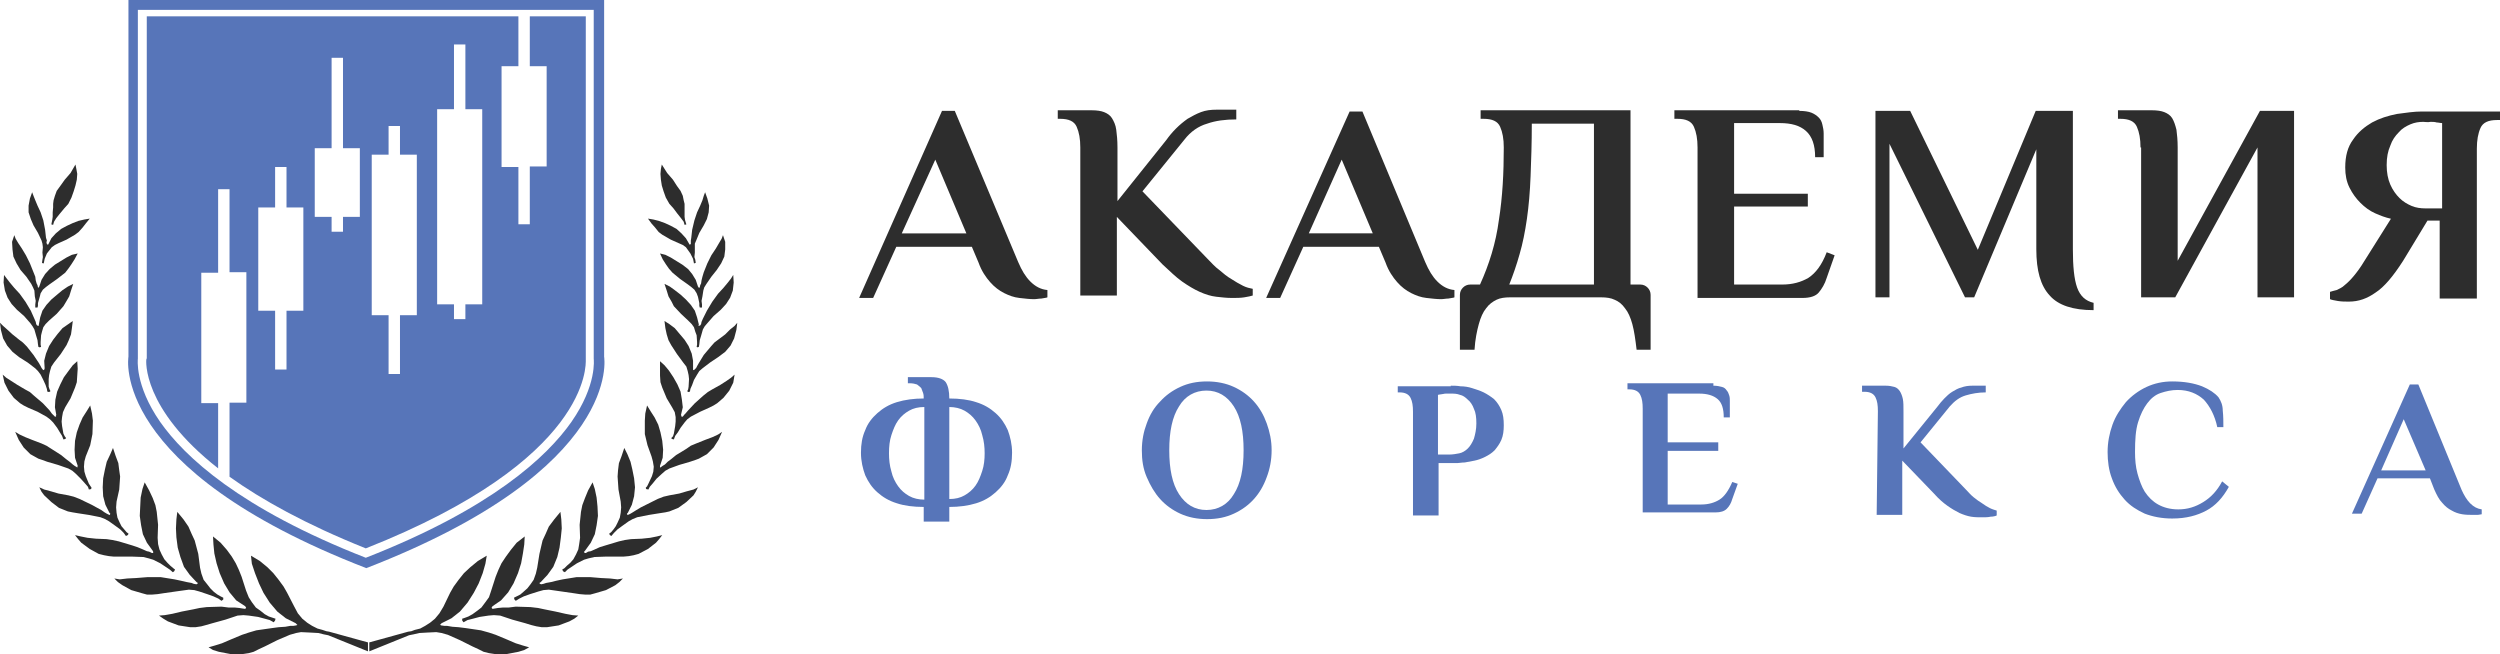 <svg width="2519" height="659" viewBox="0 0 2519 659" version="1.1" xmlns="http://www.w3.org/2000/svg" xmlns:xlink="http://www.w3.org/1999/xlink">
<title>Logo</title>
<desc>Created using Figma</desc>
<g id="Canvas" transform="translate(7727 -1476)">
<g id="Logo">
<g id="&#208;&#144;&#208;&#186;&#208;&#176;&#208;&#180;&#208;&#181;&#208;&#188;&#208;&#184;&#209;&#143;">
<g id="Vector">
<use xlink:href="#path0_fill" transform="translate(-6861.34 1587.74)" fill="#2D2D2D"/>
</g>
<g id="Vector">
<use xlink:href="#path1_fill" transform="translate(-6661.2 1586.51)" fill="#2D2D2D"/>
</g>
<g id="Vector">
<use xlink:href="#path2_fill" transform="translate(-6451.23 1588.35)" fill="#2D2D2D"/>
</g>
<g id="Vector">
<use xlink:href="#path3_fill" transform="translate(-6256 1587.12)" fill="#2D2D2D"/>
</g>
<g id="Vector">
<use xlink:href="#path4_fill" transform="translate(-6039.89 1587.12)" fill="#2D2D2D"/>
</g>
<g id="Vector">
<use xlink:href="#path5_fill" transform="translate(-5837.29 1587.74)" fill="#2D2D2D"/>
</g>
<g id="Vector">
<use xlink:href="#path6_fill" transform="translate(-5592.94 1587.12)" fill="#2D2D2D"/>
</g>
<g id="Vector">
<use xlink:href="#path7_fill" transform="translate(-5379.29 1588.35)" fill="#2D2D2D"/>
</g>
</g>
<g id="&#208;&#164;&#208;&#190;&#209;&#128;&#208;&#181;&#208;&#186;&#209;&#129;&#208;&#176;">
<g id="Vector">
<use xlink:href="#path8_fill" transform="translate(-6859.5 1856.03)" fill="#5775B9"/>
</g>
<g id="Vector">
<use xlink:href="#path9_fill" transform="translate(-6576.48 1860.33)" fill="#5775B9"/>
</g>
<g id="Vector">
<use xlink:href="#path10_fill" transform="translate(-6318.62 1864.62)" fill="#5775B9"/>
</g>
<g id="Vector">
<use xlink:href="#path11_fill" transform="translate(-6087.16 1862.17)" fill="#5775B9"/>
</g>
<g id="Vector">
<use xlink:href="#path12_fill" transform="translate(-5850.8 1864.62)" fill="#5775B9"/>
</g>
<g id="Vector">
<use xlink:href="#path13_fill" transform="translate(-5603.38 1860.33)" fill="#5775B9"/>
</g>
<g id="Vector">
<use xlink:href="#path14_fill" transform="translate(-5357.19 1863.4)" fill="#5775B9"/>
</g>
</g>
<g id="Vector">
<use xlink:href="#path15_fill" transform="translate(-7579.67 1492.43)" fill="#5775B9"/>
</g>
<g id="&#208;&#169;&#208;&#184;&#209;&#130;">
<g id="Vector">
<use xlink:href="#path16_fill" transform="translate(-7597.93 1476)" fill="#5775B9"/>
</g>
</g>
<g id="&#208;&#178;&#208;&#181;&#208;&#189;&#208;&#190;&#208;&#186;">
<g id="Vector">
<use xlink:href="#path17_fill" transform="translate(-7516.87 2035.9)" fill="#2D2D2D"/>
</g>
<g id="Vector">
<use xlink:href="#path18_fill" transform="translate(-7566.82 2016.53)" fill="#2D2D2D"/>
</g>
<g id="Vector">
<use xlink:href="#path19_fill" transform="translate(-7611.81 1991.76)" fill="#2D2D2D"/>
</g>
<g id="Vector">
<use xlink:href="#path20_fill" transform="translate(-7651.41 1962.03)" fill="#2D2D2D"/>
</g>
<g id="Vector">
<use xlink:href="#path21_fill" transform="translate(-7687.4 1927.35)" fill="#2D2D2D"/>
</g>
<g id="Vector">
<use xlink:href="#path22_fill" transform="translate(-7711.7 1884.55)" fill="#2D2D2D"/>
</g>
<g id="Vector">
<use xlink:href="#path23_fill" transform="translate(-7724.3 1839.96)" fill="#2D2D2D"/>
</g>
<g id="Vector">
<use xlink:href="#path24_fill" transform="translate(-7727 1799.42)" fill="#2D2D2D"/>
</g>
<g id="Vector">
<use xlink:href="#path25_fill" transform="translate(-7723.4 1753.02)" fill="#2D2D2D"/>
</g>
<g id="Vector">
<use xlink:href="#path26_fill" transform="translate(-7714.85 1712.93)" fill="#2D2D2D"/>
</g>
<g id="Vector">
<use xlink:href="#path27_fill" transform="translate(-7698.2 1669.69)" fill="#2D2D2D"/>
</g>
<g id="Vector">
<use xlink:href="#path28_fill" transform="translate(-7675.26 1641.76)" fill="#2D2D2D"/>
</g>
<g id="Vector">
<use xlink:href="#path29_fill" transform="translate(-7354.89 2035.9)" fill="#2D2D2D"/>
</g>
<g id="Vector">
<use xlink:href="#path30_fill" transform="translate(-7261.3 2016.53)" fill="#2D2D2D"/>
</g>
<g id="Vector">
<use xlink:href="#path31_fill" transform="translate(-7209.11 1991.76)" fill="#2D2D2D"/>
</g>
<g id="Vector">
<use xlink:href="#path32_fill" transform="translate(-7160.51 1962.03)" fill="#2D2D2D"/>
</g>
<g id="Vector">
<use xlink:href="#path33_fill" transform="translate(-7113.27 1927.35)" fill="#2D2D2D"/>
</g>
<g id="Vector">
<use xlink:href="#path34_fill" transform="translate(-7077.27 1884.55)" fill="#2D2D2D"/>
</g>
<g id="Vector">
<use xlink:href="#path35_fill" transform="translate(-7061.97 1839.96)" fill="#2D2D2D"/>
</g>
<g id="Vector">
<use xlink:href="#path36_fill" transform="translate(-7057.47 1799.42)" fill="#2D2D2D"/>
</g>
<g id="Vector">
<use xlink:href="#path37_fill" transform="translate(-7057.47 1753.02)" fill="#2D2D2D"/>
</g>
<g id="Vector">
<use xlink:href="#path38_fill" transform="translate(-7061.97 1712.93)" fill="#2D2D2D"/>
</g>
<g id="Vector">
<use xlink:href="#path39_fill" transform="translate(-7074.12 1669.69)" fill="#2D2D2D"/>
</g>
<g id="Vector">
<use xlink:href="#path40_fill" transform="translate(-7061.52 1641.76)" fill="#2D2D2D"/>
</g>
</g>
</g>
</g>
<defs>
<path id="path0_fill" d="M 160.239 152.257C 163.922 160.852 167.606 166.991 172.517 171.903C 177.429 176.814 182.954 179.884 189.708 180.498L 189.708 187.865C 188.48 188.479 186.024 188.479 183.568 189.093C 181.113 189.093 178.657 189.707 176.201 189.707C 171.904 189.707 166.992 189.093 161.466 188.479C 155.941 187.865 151.029 186.024 146.118 183.568C 141.206 181.112 136.295 177.428 131.997 172.517C 127.7 167.605 123.402 161.466 120.332 152.871L 113.579 136.908L 37.45 136.908L 14.121 188.479L -3.7472e-05 188.479L 83.496 0L 96.389 0L 160.239 152.257ZM 42.976 123.402L 108.054 123.402L 76.743 49.115L 42.976 123.402Z"/>
<path id="path1_fill" d="M 22.716 38.064C 22.716 29.469 21.488 22.716 19.032 17.19C 16.576 11.665 11.051 9.209 2.456 9.209L 0 9.209L 0 0.614L 34.381 0.614C 39.292 0.614 43.59 1.228 46.66 2.456C 49.729 3.684 52.799 5.525 54.641 8.595C 56.483 11.665 58.324 15.348 58.938 20.26C 59.552 25.172 60.166 30.697 60.166 38.064L 60.166 92.091L 109.282 30.697C 112.351 26.399 115.421 22.716 119.105 19.032C 122.788 15.348 126.472 12.279 130.769 9.209C 135.067 6.753 139.365 4.298 144.276 2.456C 149.188 0.614 154.099 -4.68398e-06 160.239 -4.68398e-06L 179.885 -4.68398e-06L 179.885 9.823C 168.834 9.823 159.011 11.051 150.416 14.121C 141.82 16.576 133.839 22.102 127.7 30.083L 85.338 82.268L 151.03 150.415C 154.713 154.099 158.397 158.396 162.694 161.466C 166.992 165.15 170.676 168.219 174.973 170.675C 178.657 173.131 182.954 175.587 186.638 177.428C 190.322 179.27 193.391 179.884 196.461 180.498L 196.461 187.251C 194.619 187.865 191.55 188.479 187.866 189.093C 184.182 189.707 179.885 189.707 175.587 189.707C 170.062 189.707 165.15 189.093 159.625 188.479C 154.099 187.865 148.574 186.024 143.048 183.568C 137.523 181.112 131.383 177.428 125.244 173.131C 119.105 168.833 112.965 162.694 105.598 155.941L 59.552 108.053L 59.552 187.251L 22.716 187.251L 22.716 38.064Z"/>
<path id="path2_fill" d="M 160.239 151.643C 163.922 160.238 167.606 166.377 172.517 171.289C 177.429 176.2 182.954 179.27 189.708 179.884L 189.708 187.251C 188.48 187.865 186.024 187.865 183.568 188.479C 181.113 188.479 178.657 189.093 176.201 189.093C 171.903 189.093 166.992 188.479 161.466 187.865C 155.941 187.251 151.029 185.41 146.118 182.954C 141.206 180.498 136.295 176.814 131.997 171.903C 127.7 166.991 123.402 160.852 120.332 152.257L 113.579 136.294L 37.45 136.294L 14.121 187.865L -1.8736e-05 187.865L 84.11 2.34199e-06L 97.003 2.34199e-06L 160.239 151.643ZM 42.976 122.788L 107.44 122.788L 76.129 48.501L 42.976 122.788Z"/>
<path id="path3_fill" d="M 20.26 175.587C 29.469 155.327 36.222 133.839 39.292 110.509C 42.976 87.179 44.204 63.236 44.204 37.45C 44.204 28.855 42.976 22.102 40.52 16.576C 38.064 11.051 32.539 8.595 23.944 8.595L 20.874 8.595L 20.874 -2.34199e-06L 171.903 -2.34199e-06L 171.903 175.587L 181.727 175.587C 184.796 175.587 187.252 176.814 189.094 178.656C 190.936 180.498 192.163 182.954 192.163 186.024L 192.163 241.278L 178.043 241.278C 176.815 230.841 175.587 222.246 173.745 215.493C 171.903 208.739 169.448 203.214 166.378 199.53C 163.308 195.233 160.239 192.777 155.941 190.935C 152.257 189.093 147.346 188.479 142.434 188.479L 50.343 188.479C 45.432 188.479 40.52 189.093 36.837 190.935C 33.153 192.777 29.469 195.233 26.399 199.53C 23.33 203.214 20.874 208.739 19.032 215.493C 17.19 222.246 15.348 230.841 14.735 241.278L 0 241.278L 0 186.024C 0 182.954 1.228 180.498 3.07 178.656C 4.912 176.814 7.367 175.587 10.437 175.587L 20.26 175.587ZM 135.067 175.587L 135.067 13.507L 72.445 13.507C 72.445 33.153 71.831 50.343 71.217 66.305C 70.603 82.268 69.375 96.388 67.534 109.281C 65.692 122.174 63.236 134.453 60.166 144.89C 57.096 155.94 53.413 166.377 49.729 175.587L 135.067 175.587Z"/>
<path id="path4_fill" d="M 125.858 0.614C 130.77 0.614 135.067 1.228 138.137 2.456C 141.207 3.684 143.662 5.525 145.504 7.367C 147.346 9.209 148.574 11.665 149.188 14.735C 149.802 17.19 150.416 20.26 150.416 23.33L 150.416 47.273L 141.82 47.273C 141.82 34.995 138.751 26.399 132.611 20.874C 126.472 15.348 117.877 12.893 106.212 12.893L 60.166 12.893L 60.166 84.11L 134.453 84.11L 134.453 97.002L 60.166 97.002L 60.166 175.587L 108.668 175.587C 119.105 175.587 127.7 173.131 135.067 168.833C 142.434 163.922 148.574 155.94 153.485 143.048L 161.466 146.117L 153.485 168.833C 151.644 174.973 148.574 179.884 145.504 183.568C 142.434 187.251 136.909 189.093 128.928 189.093L 23.33 189.093L 23.33 37.45C 23.33 28.855 22.102 22.102 19.646 16.576C 17.19 11.051 11.665 8.595 3.07 8.595L 7.4944e-05 8.595L 7.4944e-05 -2.34199e-06L 125.858 -2.34199e-06L 125.858 0.614Z"/>
<path id="path5_fill" d="M 198.917 139.364C 198.917 156.554 200.145 169.447 203.214 178.042C 206.284 186.637 211.81 191.549 219.791 193.391L 219.791 200.758C 198.917 200.758 184.182 195.847 175.587 186.023C 166.378 176.2 162.08 160.852 162.08 139.364L 162.08 38.678L 99.458 187.865L 90.249 187.865L 14.121 33.153L 14.121 187.865L 7.4944e-05 187.865L 7.4944e-05 2.18115e-14L 34.995 2.18115e-14L 103.142 139.978L 161.466 2.18115e-14L 198.917 2.18115e-14L 198.917 139.364Z"/>
<path id="path6_fill" d="M 22.716 37.45C 22.716 28.855 21.488 22.102 19.032 16.576C 16.576 11.051 11.051 8.595 2.456 8.595L 0 8.595L 0 -2.34199e-06L 34.381 -2.34199e-06C 39.292 -2.34199e-06 43.59 0.614 46.66 1.842C 49.729 3.07 52.799 4.912 54.641 7.981C 56.483 11.051 57.711 14.735 58.938 19.646C 59.552 24.558 60.166 30.083 60.166 37.45L 60.166 151.643L 143.048 0.614L 177.429 0.614L 177.429 188.479L 140.592 188.479L 140.592 37.45L 57.71 188.479L 23.33 188.479L 23.33 37.45L 22.716 37.45Z"/>
<path id="path7_fill" d="M 73.673 150.415C 63.85 165.764 54.641 176.814 46.045 182.34C 37.45 188.479 28.855 191.549 19.032 191.549C 15.348 191.549 11.665 191.549 7.981 190.935C 4.298 190.321 1.228 189.707 -7.4944e-05 189.093L -7.4944e-05 181.726C 1.842 181.112 4.298 180.498 6.753 179.884C 9.209 178.656 12.279 177.428 14.735 174.973C 17.804 172.517 20.874 169.447 23.944 165.764C 27.014 162.08 30.697 157.168 34.381 151.029L 61.394 108.053C 55.869 106.825 50.957 104.984 45.432 102.528C 39.906 100.072 34.995 96.388 30.697 92.091C 26.399 87.793 22.716 82.882 19.646 76.742C 16.576 70.603 15.348 63.85 15.348 56.482C 15.348 44.818 17.804 35.608 23.33 28.241C 28.241 20.874 34.995 15.348 42.362 11.051C 50.343 6.753 58.324 4.298 67.533 2.456C 76.743 1.228 84.724 2.34199e-06 92.705 2.34199e-06L 171.29 2.34199e-06L 171.29 8.595L 168.22 8.595C 159.625 8.595 154.099 11.051 151.643 16.576C 149.188 22.102 147.96 28.855 147.96 37.45L 147.96 188.479L 110.509 188.479L 110.509 109.895L 98.231 109.895L 73.673 150.415ZM 93.933 10.437C 89.635 10.437 85.338 11.051 81.04 12.893C 76.743 14.735 72.445 17.19 69.375 20.874C 65.692 24.558 62.622 28.855 60.78 34.381C 58.325 39.906 57.097 46.045 57.097 54.027C 57.097 61.394 58.325 68.147 60.78 73.673C 63.236 79.198 66.306 83.496 69.989 87.179C 73.673 90.863 77.971 93.319 82.268 95.16C 86.566 97.002 91.477 97.616 95.775 97.616L 112.965 97.616L 112.965 11.665C 111.123 11.665 109.281 11.051 107.44 11.051C 105.598 10.437 103.756 10.437 101.3 10.437C 98.231 11.051 95.775 10.437 93.933 10.437Z"/>
<path id="path8_fill" d="M 89.021 21.488C 99.458 21.488 108.668 22.716 116.035 25.172C 124.016 27.627 130.156 31.311 135.681 36.222C 141.206 41.134 144.89 46.659 147.96 53.413C 150.416 60.166 152.257 67.533 152.257 76.128C 152.257 84.724 151.03 92.091 147.96 98.844C 145.504 105.598 141.206 111.123 135.681 116.034C 130.156 120.946 124.016 124.63 116.035 127.085C 108.054 129.541 98.844 130.769 89.021 130.769L 89.021 145.504L 63.236 145.504L 63.236 130.769C 52.799 130.769 43.59 129.541 36.223 127.085C 28.241 124.63 22.102 120.946 16.576 116.034C 11.051 111.123 7.367 105.598 4.298 98.844C 1.842 92.091 -1.8736e-05 84.724 -1.8736e-05 76.128C -1.8736e-05 67.533 1.228 60.166 4.298 53.413C 6.753 46.659 11.051 41.134 16.576 36.222C 22.102 31.311 28.241 27.627 36.223 25.172C 44.204 22.716 53.413 21.488 63.236 21.488C 63.236 19.646 63.236 17.804 62.622 15.962C 62.008 14.121 61.394 12.893 60.78 11.051C 59.552 9.823 58.324 8.595 56.483 7.367C 54.641 6.753 52.185 6.139 49.115 6.139L 47.273 6.139L 47.273 -1.87359e-05L 71.217 -1.87359e-05C 77.971 -1.87359e-05 82.882 1.842 85.338 4.912C 87.794 8.595 89.021 14.121 89.021 21.488ZM 28.241 76.742C 28.241 82.882 28.855 89.021 30.697 95.16C 31.925 100.686 34.381 105.597 37.45 109.895C 40.52 114.193 44.204 117.262 48.501 119.718C 52.799 122.174 58.324 123.402 63.85 123.402L 63.85 30.083C 57.711 30.083 52.799 31.311 48.501 33.767C 44.204 36.222 40.52 39.292 37.45 43.59C 34.381 47.887 32.539 52.799 30.697 58.324C 28.855 63.85 28.241 69.989 28.241 76.742ZM 124.63 76.742C 124.63 70.603 124.016 64.464 122.174 58.324C 120.946 52.799 118.491 47.887 115.421 43.59C 112.351 39.292 108.668 36.222 104.37 33.767C 100.072 31.311 94.547 30.083 89.021 30.083L 89.021 122.788C 95.161 122.788 100.072 121.56 104.37 119.104C 108.668 116.648 112.351 113.579 115.421 109.281C 118.491 104.984 120.332 100.072 122.174 94.547C 124.016 89.021 124.63 82.882 124.63 76.742Z"/>
<path id="path9_fill" d="M 1.8736e-05 69.375C 1.8736e-05 59.552 1.842 50.343 4.912 42.362C 7.981 33.767 12.279 26.399 18.418 20.26C 23.944 14.121 30.697 9.209 38.678 5.525C 46.66 1.842 55.255 9.36796e-06 65.692 9.36796e-06C 75.515 9.36796e-06 84.724 1.842 92.705 5.525C 100.686 9.209 107.44 14.121 112.965 20.26C 118.491 26.399 122.788 33.767 125.858 42.362C 128.928 50.957 130.769 59.552 130.769 69.375C 130.769 79.198 128.928 88.407 125.858 96.388C 122.788 104.984 118.491 112.351 112.965 118.49C 107.44 124.63 100.686 129.541 92.705 133.225C 84.724 136.908 76.129 138.75 65.692 138.75C 55.869 138.75 46.66 136.908 38.678 133.225C 30.697 129.541 23.944 124.63 18.418 118.49C 12.893 112.351 8.595 104.984 4.912 96.388C 1.228 87.793 1.8736e-05 79.198 1.8736e-05 69.375ZM 102.528 69.375C 102.528 50.343 99.458 35.608 92.705 25.172C 85.952 14.735 76.743 9.209 65.078 9.209C 53.413 9.209 43.59 14.735 37.45 25.172C 30.697 35.608 27.627 50.343 27.627 69.375C 27.627 88.407 30.697 103.142 37.45 113.579C 44.204 124.016 53.413 129.541 65.078 129.541C 76.743 129.541 86.566 124.016 92.705 113.579C 99.458 103.142 102.528 88.407 102.528 69.375Z"/>
<path id="path10_fill" d="M 53.413 -9.36796e-06C 56.483 -9.36796e-06 59.552 -1.87542e-05 63.236 0.614C 66.92 0.614 71.217 1.228 74.901 2.456C 78.585 3.684 82.882 4.911 86.566 6.753C 90.249 8.595 93.933 11.051 97.003 13.507C 100.072 16.576 102.528 20.26 104.37 24.558C 106.212 28.855 106.826 33.767 106.826 39.906C 106.826 45.431 106.212 50.343 104.37 54.641C 102.528 58.938 100.072 62.008 97.617 65.078C 94.547 68.147 91.477 69.989 87.794 71.831C 84.11 73.673 80.426 74.901 77.356 75.514C 73.673 76.128 70.603 76.742 67.534 77.356C 64.464 77.356 62.008 77.97 60.166 77.97L 41.134 77.97L 41.134 130.769L 15.348 130.769L 15.348 26.399C 15.348 20.26 14.735 15.962 12.893 12.279C 11.051 8.595 7.367 6.753 1.842 6.753L 1.8736e-05 6.753L 1.8736e-05 0.614L 53.413 0.614L 53.413 -9.36796e-06ZM 53.413 7.981C 51.571 7.981 50.343 7.981 48.501 7.981C 46.66 7.981 45.432 8.595 44.204 8.595C 42.976 8.595 41.134 9.209 40.52 9.209L 40.52 69.375L 52.185 69.375C 55.255 69.375 58.938 68.761 62.008 68.147C 65.078 67.533 68.147 65.692 70.603 63.236C 73.059 60.78 74.901 57.71 76.743 53.413C 77.971 49.115 79.198 44.204 79.198 38.064C 79.198 31.925 78.585 27.013 76.743 23.33C 75.515 19.646 73.059 15.962 70.603 14.121C 68.147 11.665 65.692 9.823 62.622 9.209C 59.552 7.981 56.483 7.981 53.413 7.981Z"/>
<path id="path11_fill" d="M 86.566 2.456C 90.249 2.456 92.705 3.07 95.161 3.684C 97.617 4.298 98.844 5.525 100.072 7.367C 101.3 8.595 101.914 10.437 102.528 12.279C 103.142 14.121 103.142 15.962 103.142 17.804L 103.142 34.381L 97.003 34.381C 97.003 25.785 95.161 19.646 90.863 15.962C 86.566 12.279 80.426 10.437 72.445 10.437L 40.52 10.437L 40.52 59.552L 91.477 59.552L 91.477 68.147L 40.52 68.147L 40.52 122.174L 74.287 122.174C 81.654 122.174 87.794 120.332 92.705 117.262C 97.617 114.193 101.914 108.053 105.598 99.458L 111.123 101.3L 105.598 116.648C 104.37 120.946 102.528 124.016 100.072 126.471C 97.617 128.927 93.933 130.155 88.407 130.155L 15.348 130.155L 15.348 25.785C 15.348 19.646 14.735 15.348 12.893 11.665C 11.051 7.981 7.367 6.139 1.842 6.139L 0 6.139L 0 -1.87359e-05L 86.566 -1.87359e-05L 86.566 2.456Z"/>
<path id="path12_fill" d="M 15.963 25.785C 15.963 19.646 15.349 15.348 13.507 11.665C 11.665 7.981 7.981 6.139 2.456 6.139L 0 6.139L 0 -9.36796e-06L 23.944 -9.36796e-06C 27.627 -9.36796e-06 30.083 0.614 32.539 1.228C 34.995 1.842 36.837 3.684 38.064 5.525C 39.292 7.367 40.52 10.437 41.134 13.507C 41.748 16.576 41.748 20.874 41.748 25.785L 41.748 63.236L 76.129 20.874C 77.971 18.418 80.426 15.348 82.882 12.893C 85.338 10.437 87.793 7.981 90.863 6.139C 93.933 4.298 97.003 2.456 100.072 1.842C 103.142 0.614 106.826 -9.36796e-06 111.123 -9.36796e-06L 124.63 -9.36796e-06L 124.63 6.753C 117.263 6.753 110.509 7.981 104.37 9.823C 98.231 11.665 93.319 15.348 88.407 20.874L 58.938 57.096L 104.37 104.37C 106.826 106.825 109.281 109.895 112.351 112.351C 115.421 114.807 117.877 116.648 120.946 118.49C 123.402 120.332 126.472 122.174 128.928 123.402C 131.383 124.63 133.839 125.244 135.681 125.857L 135.681 130.769C 134.453 131.383 131.997 131.997 129.542 131.997C 127.086 132.611 124.016 132.611 120.946 132.611C 117.263 132.611 113.579 132.611 109.895 131.997C 106.212 131.383 102.528 130.155 98.231 128.313C 94.547 126.471 90.249 124.016 85.952 120.946C 81.654 117.876 77.356 114.193 72.445 108.667L 40.52 75.514L 40.52 130.155L 14.735 130.155L 15.963 25.785Z"/>
<path id="path13_fill" d="M 110.509 46.045C 108.054 34.381 103.142 25.172 97.003 18.418C 90.249 12.279 81.654 8.595 70.603 8.595C 64.464 8.595 58.938 9.823 53.413 11.665C 47.887 13.507 43.59 17.19 39.906 22.102C 36.222 27.013 33.153 33.153 30.697 41.134C 28.241 49.115 27.627 58.938 27.627 71.217C 27.627 78.584 28.241 85.951 30.083 92.705C 31.925 99.458 34.381 106.211 37.45 111.123C 41.134 116.648 45.432 120.946 50.957 124.016C 56.483 127.085 63.236 128.927 71.217 128.927C 80.426 128.927 88.407 126.471 96.389 121.56C 104.37 116.648 110.509 109.895 115.421 100.686L 122.174 106.211C 116.035 117.262 108.668 125.244 99.459 130.155C 90.249 135.067 79.198 138.136 65.078 138.136C 54.641 138.136 45.432 136.294 37.45 133.225C 29.469 129.541 22.716 125.244 17.19 119.104C 11.665 112.965 7.367 106.211 4.298 97.616C 1.228 89.635 -7.4944e-05 80.426 -7.4944e-05 71.217C -7.4944e-05 61.394 1.842 52.185 4.912 43.59C 7.981 34.995 12.893 27.627 18.418 20.874C 23.944 14.735 31.311 9.209 39.292 5.525C 47.273 1.842 55.869 9.36796e-06 65.078 9.36796e-06C 77.356 9.36796e-06 87.18 1.842 95.161 4.911C 102.528 7.981 108.054 11.665 111.737 15.962C 114.193 19.646 116.035 23.944 116.035 29.469C 116.649 34.995 116.649 40.52 116.649 46.045L 110.509 46.045Z"/>
<path id="path14_fill" d="M 110.509 106.211C 112.965 111.737 116.035 116.648 119.104 119.718C 122.788 123.402 126.472 125.244 130.77 125.857L 130.77 130.769C 129.542 130.769 128.314 131.383 126.472 131.383C 124.63 131.383 122.788 131.383 121.56 131.383C 118.491 131.383 114.807 131.383 111.123 130.769C 107.44 130.155 103.756 128.927 100.686 127.085C 97.003 125.244 93.933 122.788 90.863 119.104C 87.794 116.034 85.338 111.123 82.882 105.597L 78.585 94.547L 25.786 94.547L 9.823 130.155L -3.7472e-05 130.155L 58.324 9.36796e-06L 66.919 9.36796e-06L 110.509 106.211ZM 29.469 86.565L 74.287 86.565L 52.185 34.995L 29.469 86.565Z"/>
<path id="path15_fill" d="M 442.914 345.963L 442.914 344.967L 442.914 343.474L 442.914 193.64L 442.914 114.491L 442.914 -2.37364e-07L 386.497 -2.37364e-07L 386.497 50.277L 403.472 50.277L 403.472 151.328L 386.497 151.328L 386.497 209.569L 375.014 209.569L 375.014 151.825L 358.039 151.825L 358.039 50.277L 375.014 50.277L 375.014 -2.37364e-07L 0.564 -2.37364e-07L 0.564 343.474L 0.564 344.47L 0.065 345.963C 0.065 346.461 -4.927 394.746 72.459 455.476L 72.459 389.768L 55.484 389.768L 55.484 258.352L 72.459 258.352L 72.459 174.226L 83.942 174.226L 83.942 257.854L 100.917 257.854L 100.917 389.27L 83.942 389.27L 83.942 463.939C 115.895 486.837 160.33 511.726 221.24 536.118C 447.907 446.516 442.914 350.941 442.914 345.963ZM 158.332 296.682L 141.357 296.682L 141.357 355.919L 129.874 355.919L 129.874 296.682L 112.899 296.682L 112.899 192.644L 129.874 192.644L 129.874 151.825L 141.357 151.825L 141.357 192.644L 158.332 192.644L 158.332 296.682ZM 215.249 202.102L 198.274 202.102L 198.274 217.036L 186.791 217.036L 186.791 202.102L 169.816 202.102L 169.816 132.91L 186.791 132.91L 186.791 41.814L 198.274 41.814L 198.274 132.91L 215.249 132.91L 215.249 202.102ZM 272.664 301.162L 255.689 301.162L 255.689 360.399L 244.206 360.399L 244.206 301.162L 227.231 301.162L 227.231 139.381L 244.206 139.381L 244.206 110.509L 255.689 110.509L 255.689 139.381L 272.664 139.381L 272.664 301.162ZM 338.567 290.211L 321.592 290.211L 321.592 305.144L 310.109 305.144L 310.109 290.211L 293.134 290.211L 293.134 93.584L 310.109 93.584L 310.109 28.374L 321.592 28.374L 321.592 93.584L 338.567 93.584L 338.567 290.211Z"/>
<path id="path16_fill" d="M 469.166 9.956L 469.166 359.403L 469.166 360.399L 469.166 361.394C 469.166 361.892 472.661 387.777 446.699 425.111C 422.235 459.956 366.816 512.224 239.503 562.003C 112.191 512.224 56.772 459.956 32.308 425.111C 6.346 387.777 9.841 361.394 9.841 361.394L 9.841 360.399L 9.841 359.403L 9.841 9.956L 469.166 9.956ZM 479.151 0L 0.355 0L 0.355 359.403C 0.355 359.403 -19.616 471.903 240.003 572.457C 499.621 471.903 479.65 359.403 479.65 359.403L 479.65 0L 479.151 0Z"/>
<path id="path17_fill" fill-rule="evenodd" d="M 121.487 76.576L 118.787 76.125L 114.737 74.774L 109.788 73.422L 104.389 70.72L 99.439 67.567L 94.49 63.513L 89.99 58.107L 86.391 51.351L 79.191 37.387L 75.592 31.081L 70.642 24.324L 65.243 17.567L 59.394 11.712L 51.744 5.405L 42.745 -1.37465e-05L 43.645 8.108L 46.795 17.567L 50.844 27.927L 55.344 37.387L 61.643 47.297L 69.292 56.306L 77.841 63.062L 87.74 68.017L 89.09 69.368L 89.54 69.819L 88.19 70.269L 85.491 70.72L 82.341 70.72L 77.391 71.621L 70.642 72.071L 63.893 72.972L 48.145 75.224L 40.496 77.476L 33.746 79.729L 22.948 84.233L 13.498 88.287L 6.299 90.539L 3.43285e-06 92.341L 4.5 95.044L 10.349 96.846L 22.048 99.098L 28.797 99.098L 34.646 99.098L 40.496 98.197L 45.445 96.846L 50.844 94.143L 56.694 91.44L 69.292 85.134L 81.891 79.729L 88.19 77.927L 93.14 77.026L 102.589 77.476L 110.688 77.927L 116.087 79.278L 120.587 80.179L 160.632 96.395L 160.632 87.386L 121.487 76.576Z"/>
<path id="path18_fill" fill-rule="evenodd" d="M 67.043 83.783L 79.191 79.729L 85.041 79.278L 90.44 79.729L 99.889 81.08L 106.638 82.882L 111.588 84.233L 115.637 86.485L 116.987 84.683L 117.437 82.882L 114.737 81.981L 110.688 80.629L 106.638 78.377L 102.139 74.774L 97.639 71.621L 93.59 66.215L 90.44 61.26L 87.74 54.504L 83.241 40.54L 80.541 33.783L 77.391 27.027L 73.342 20.27L 68.392 13.513L 62.093 6.306L 54.444 6.87323e-06L 54.894 8.108L 55.794 17.117L 58.044 27.027L 61.193 36.937L 65.693 47.297L 71.092 56.306L 77.841 64.413L 86.841 70.269L 87.74 71.621L 87.74 72.071L 86.841 72.972L 83.691 72.522L 80.991 72.071L 76.492 71.621L 70.192 71.621L 62.993 70.72L 48.145 71.17L 40.946 72.071L 34.646 73.422L 22.948 75.675L 13.498 77.927L 5.849 79.278L -6.8657e-06 79.729L 4.5 82.882L 8.999 85.584L 19.798 89.638L 31.497 91.44L 36.896 91.44L 42.745 90.539L 47.695 89.188L 53.994 87.386L 67.043 83.783Z"/>
<path id="path19_fill" fill-rule="evenodd" d="M 62.093 80.179L 75.142 78.377L 80.541 78.828L 85.491 80.179L 93.59 82.882L 99.889 85.134L 104.839 87.386L 107.988 89.638L 109.788 88.287L 109.788 86.485L 107.088 85.134L 103.939 83.332L 100.339 80.629L 96.739 77.026L 93.59 72.972L 89.99 68.468L 87.74 62.161L 86.391 56.306L 84.591 42.342L 80.991 28.828L 77.841 22.072L 74.692 14.865L 69.742 7.658L 63.443 6.87323e-06L 62.543 7.658L 62.093 16.666L 62.543 25.675L 63.893 36.035L 66.593 45.495L 70.192 55.405L 76.042 63.513L 82.791 70.72L 84.141 71.621L 83.691 72.522L 82.791 72.972L 80.091 72.522L 77.841 71.621L 72.892 70.72L 67.043 69.368L 60.743 68.017L 46.795 65.765L 39.596 65.765L 33.296 65.765L 22.048 66.666L 13.049 67.116L 5.399 68.017L 1.71643e-06 67.116L 3.6 70.72L 8.099 73.873L 17.098 78.828L 27.897 81.981L 32.846 83.332L 38.246 83.332L 43.645 82.882L 49.495 81.981L 62.093 80.179Z"/>
<path id="path20_fill" fill-rule="evenodd" d="M 56.694 74.774L 68.842 75.224L 74.242 76.576L 78.741 77.927L 85.941 81.53L 91.34 85.134L 95.389 87.837L 98.539 90.539L 99.889 89.638L 100.789 87.837L 98.989 86.485L 95.84 83.783L 93.14 81.08L 89.99 77.476L 87.29 72.522L 85.041 67.567L 83.691 62.161L 83.241 55.855L 83.691 42.792L 82.341 29.729L 80.991 22.973L 78.291 15.766L 74.692 8.108L 70.192 1.37465e-05L 67.943 6.757L 66.143 15.315L 65.693 24.324L 65.243 33.783L 66.593 43.243L 68.392 52.252L 72.442 60.81L 78.291 68.918L 78.741 69.819L 78.741 71.17L 77.391 71.17L 74.692 69.819L 72.442 69.368L 68.392 67.567L 62.993 65.314L 57.594 63.513L 44.095 59.459L 37.796 58.107L 31.947 57.206L 21.148 56.756L 12.599 55.855L 5.849 54.504L -3.43285e-06 53.152L 3.15 57.206L 6.299 60.81L 14.848 67.116L 23.847 72.071L 29.247 73.422L 34.196 74.323L 38.696 74.774L 44.995 74.774L 56.694 74.774Z"/>
<path id="path21_fill" fill-rule="evenodd" d="M 50.395 67.567L 61.643 69.819L 66.143 71.621L 70.192 73.873L 76.492 78.377L 81.441 81.981L 85.041 85.584L 87.29 88.737L 89.09 87.837L 89.99 86.485L 87.74 84.683L 85.491 81.981L 82.791 78.828L 80.991 75.224L 78.741 70.269L 77.841 65.314L 77.391 59.909L 77.841 54.053L 80.541 41.891L 81.441 28.828L 80.541 22.522L 79.641 15.315L 76.942 8.108L 74.242 -6.87323e-06L 71.542 6.306L 67.943 13.964L 66.143 21.621L 64.343 30.63L 63.893 39.639L 64.343 48.648L 66.593 57.206L 70.642 65.314L 71.542 66.215L 71.092 67.567L 69.742 67.116L 67.943 66.215L 65.693 64.864L 62.543 62.612L 57.594 59.909L 52.644 57.206L 40.496 51.351L 34.646 49.098L 29.247 47.747L 19.348 45.945L 11.699 43.693L 4.949 41.891L 8.58213e-07 39.639L 2.25 44.144L 4.949 47.747L 12.149 54.504L 19.798 60.359L 28.797 63.963L 33.296 64.864L 38.696 65.765L 50.395 67.567Z"/>
<path id="path22_fill" fill-rule="evenodd" d="M 32.397 56.756L 43.195 59.909L 53.544 63.513L 57.594 65.765L 61.193 68.918L 66.143 73.873L 70.192 78.377L 73.342 81.981L 74.242 84.683L 76.492 84.233L 76.942 82.882L 76.042 81.53L 74.242 78.828L 71.092 71.17L 69.742 66.666L 69.292 61.711L 69.742 56.306L 71.092 51.351L 75.592 40.09L 77.841 28.828L 78.291 15.315L 77.391 8.108L 75.592 -6.87323e-06L 71.992 5.856L 67.943 12.162L 64.793 19.369L 62.093 27.027L 60.293 35.585L 59.843 44.594L 60.293 52.702L 62.993 60.81L 62.543 62.612L 62.093 62.161L 59.843 60.81L 58.044 59.459L 54.894 56.756L 51.294 54.053L 46.345 49.999L 36.446 43.693L 31.497 40.54L 26.547 38.288L 17.098 34.684L 10.349 31.982L 4.5 29.279L 4.29106e-07 26.576L 3.6 34.684L 8.549 42.342L 15.298 49.098L 23.397 53.603L 27.447 54.954L 32.397 56.756Z"/>
<path id="path23_fill" fill-rule="evenodd" d="M 21.148 44.594L 25.647 46.846L 35.096 50.9L 44.095 55.855L 47.695 58.558L 50.844 61.711L 54.894 67.116L 57.594 71.621L 59.843 75.224L 61.193 78.828L 62.993 78.377L 63.893 77.476L 62.543 75.675L 61.193 72.972L 59.843 65.314L 59.394 60.81L 59.843 56.306L 60.743 51.351L 62.993 46.396L 68.392 37.387L 72.892 26.576L 74.692 21.171L 75.142 14.414L 75.592 7.658L 75.142 -1.37465e-05L 70.642 4.054L 66.593 9.459L 61.643 16.216L 58.044 23.423L 54.894 30.63L 53.094 38.738L 52.644 46.396L 53.994 54.053L 53.544 55.405L 53.994 55.855L 52.644 55.855L 50.844 54.053L 49.495 52.702L 47.245 49.549L 40.496 42.342L 31.497 34.684L 27.447 31.081L 22.497 28.378L 14.848 23.873L 8.549 19.82L 3.6 16.666L 1.07277e-07 13.513L 1.8 21.621L 5.849 29.729L 11.249 36.936L 17.548 42.342L 21.148 44.594Z"/>
<path id="path24_fill" fill-rule="evenodd" d="M 7.199 24.774L 12.599 31.081L 19.348 36.486L 27.897 41.891L 35.546 47.747L 38.246 50.45L 40.946 54.053L 43.645 59.459L 45.895 64.413L 47.245 68.468L 47.695 71.17L 49.495 71.621L 50.844 70.72L 49.944 68.918L 49.045 66.215L 49.045 58.558L 49.495 54.504L 50.395 50.45L 51.744 45.945L 54.444 41.891L 61.193 33.333L 67.043 24.324L 69.292 19.369L 71.542 13.513L 72.442 7.207L 73.342 -1.37465e-05L 68.843 3.153L 62.993 7.207L 58.044 13.063L 53.544 18.919L 49.495 25.225L 46.345 32.882L 44.545 40.09L 44.995 47.747L 44.545 49.098L 44.095 49.549L 43.195 49.098L 41.845 47.297L 40.946 45.495L 39.146 42.342L 33.746 34.234L 26.997 25.675L 22.948 21.621L 19.348 18.919L 12.599 13.513L 7.199 8.558L 3.15 4.955L 0 1.802L 0.9 9.009L 3.15 17.567L 7.199 24.774Z"/>
<path id="path25_fill" fill-rule="evenodd" d="M 4.05 22.973L 8.099 29.279L 13.498 35.135L 20.698 41.441L 26.997 48.648L 29.247 51.801L 31.047 54.954L 32.846 61.26L 34.196 65.765L 34.646 69.819L 35.096 72.522L 36.446 72.972L 37.796 72.522L 37.346 70.269L 37.346 67.567L 37.796 60.81L 38.696 57.206L 40.046 52.702L 42.295 49.549L 45.895 45.945L 53.544 39.189L 60.293 31.531L 62.993 27.027L 66.143 21.621L 67.943 15.766L 70.192 9.009L 64.793 11.711L 59.394 15.315L 53.994 19.82L 48.145 24.774L 43.195 30.18L 39.146 36.035L 36.896 42.792L 35.546 49.999L 35.546 50.9L 35.096 51.351L 33.746 50.9L 32.846 49.549L 32.397 47.297L 31.047 44.144L 27.447 36.035L 22.048 27.027L 16.198 18.919L 10.799 13.063L 6.299 7.658L 3.15 3.604L 0.45 6.87323e-06L 5.36383e-08 7.658L 1.35 15.766L 4.05 22.973Z"/>
<path id="path26_fill" fill-rule="evenodd" d="M 1.35 21.621L 4.5 28.378L 8.549 35.135L 14.398 41.891L 19.348 49.098L 21.148 52.702L 22.497 55.855L 22.948 61.711L 23.847 66.215L 23.397 69.819L 23.397 72.972L 24.747 72.972L 25.647 72.972L 26.097 71.17L 26.097 68.468L 27.897 62.161L 28.797 58.558L 31.047 54.954L 34.196 52.252L 37.796 49.549L 45.445 44.144L 53.544 37.837L 56.694 33.783L 59.843 29.279L 62.993 24.324L 66.143 18.468L 60.293 19.82L 54.894 22.522L 49.045 26.126L 43.195 29.729L 37.796 34.234L 33.296 39.189L 29.697 45.044L 27.447 51.801L 26.997 52.252L 26.547 53.152L 26.097 52.702L 25.647 50.45L 24.747 48.648L 23.847 45.495L 23.397 41.891L 21.598 37.387L 17.998 28.378L 13.948 20.27L 9.899 13.513L 6.299 8.108L 3.6 3.604L 2.25 0L 2.14553e-07 6.757L 0.45 14.414L 1.35 21.621Z"/>
<path id="path27_fill" fill-rule="evenodd" d="M 2.25 27.027L 4.949 33.333L 9.449 40.99L 13.049 48.648L 13.948 51.801L 14.398 55.405L 13.948 60.81L 14.398 65.314L 13.948 68.017L 13.498 71.17L 14.398 71.621L 15.298 71.621L 16.198 67.116L 18.448 61.711L 23.397 55.405L 26.547 53.152L 30.147 51.351L 38.246 47.747L 46.795 42.792L 50.395 40.09L 54.444 35.585L 57.594 31.531L 61.643 26.576L 56.244 27.477L 50.395 28.828L 44.545 31.081L 38.696 33.783L 32.846 36.936L 27.447 41.441L 22.948 46.396L 20.248 51.801L 19.798 52.702L 18.898 52.702L 18.448 52.252L 17.998 50.45L 18.448 48.648L 17.548 45.945L 16.648 37.837L 14.848 28.378L 12.149 20.27L 8.999 13.513L 6.749 8.108L 4.949 3.604L 3.6 6.87323e-06L 1.35 6.306L 4.29106e-07 13.513L 4.29106e-07 20.27L 2.25 27.027Z"/>
<path id="path28_fill" fill-rule="evenodd" d="M 2.7 57.657L 4.949 54.053L 8.549 49.549L 13.049 44.144L 17.098 39.639L 20.248 33.333L 22.497 27.027L 24.297 21.171L 25.647 15.315L 26.097 9.459L 25.197 4.504L 24.297 3.43662e-06L 19.348 8.558L 13.498 15.315L 8.999 21.621L 5.399 26.576L 3.6 31.531L 2.25 36.035L 1.8 39.639L 1.8 43.243L 1.35 48.197L 1.35 52.702L 0.9 55.855L 0 60.359L 1.8 60.81L 2.7 57.657Z"/>
<path id="path29_fill" fill-rule="evenodd" d="M 147.584 88.287L 138.135 84.233L 127.336 79.729L 120.587 77.476L 112.488 75.224L 97.189 72.972L 89.99 72.071L 83.691 71.621L 78.291 70.72L 75.592 70.72L 72.442 70.269L 71.542 69.819L 71.542 69.368L 72.892 68.017L 82.791 63.062L 91.34 56.306L 98.989 47.297L 105.288 37.387L 110.238 27.927L 114.287 17.567L 116.987 8.108L 118.337 -1.37465e-05L 109.338 5.405L 101.689 11.712L 95.39 17.567L 89.99 24.324L 85.041 31.081L 81.441 37.387L 74.692 51.351L 70.642 58.107L 66.143 63.513L 61.193 67.567L 56.244 70.72L 51.294 73.422L 45.895 74.774L 42.295 76.125L 39.146 76.576L -1.37314e-05 87.386L -1.37314e-05 96.395L 40.046 80.179L 44.545 79.278L 50.395 77.927L 58.044 77.476L 67.493 77.026L 72.892 77.927L 79.191 79.729L 91.34 85.134L 103.939 91.44L 109.788 94.143L 115.187 96.846L 120.587 98.197L 126.436 99.098L 132.286 99.098L 138.585 99.098L 150.284 96.846L 156.133 95.044L 161.082 92.341L 154.783 90.539L 147.584 88.287Z"/>
<path id="path30_fill" fill-rule="evenodd" d="M 103.939 77.927L 94.04 75.675L 82.791 73.422L 76.492 72.071L 68.843 71.17L 53.994 70.72L 46.795 71.621L 40.946 71.621L 35.996 72.071L 33.296 72.522L 30.597 72.972L 29.697 72.071L 29.697 71.621L 30.597 70.269L 39.146 64.413L 46.345 56.306L 51.744 47.297L 56.244 36.937L 59.394 27.027L 61.193 17.117L 62.543 8.108L 62.993 6.87323e-06L 54.894 6.306L 49.045 13.513L 44.095 20.27L 39.596 27.027L 36.446 33.783L 33.746 40.54L 29.247 54.504L 26.997 61.26L 23.397 66.215L 19.348 71.621L 15.298 74.774L 10.349 78.377L 6.299 80.629L 2.7 81.981L 0 82.882L 0 84.683L 1.35 86.485L 5.399 84.233L 10.799 82.882L 17.548 81.08L 26.547 79.729L 31.947 79.278L 38.246 79.729L 50.395 83.783L 63.443 87.386L 69.292 89.188L 74.692 90.539L 80.091 91.44L 85.491 91.44L 97.189 89.638L 107.988 85.584L 112.938 82.882L 116.987 79.729L 111.138 79.278L 103.939 77.927Z"/>
<path id="path31_fill" fill-rule="evenodd" d="M 96.739 67.116L 87.74 66.666L 76.942 65.765L 70.192 65.765L 62.993 65.765L 49.045 68.017L 42.745 69.368L 37.346 70.72L 32.397 71.621L 29.697 72.522L 27.447 72.972L 26.097 72.522L 25.647 71.621L 26.997 70.72L 33.746 63.513L 39.596 55.405L 43.645 45.495L 45.895 36.035L 47.245 25.675L 48.145 16.666L 47.695 7.658L 46.795 6.87323e-06L 40.496 7.658L 35.096 14.865L 31.947 22.072L 28.797 28.828L 25.647 42.342L 23.398 56.306L 22.048 62.161L 19.798 68.468L 16.648 72.972L 13.498 77.026L 9.449 80.629L 6.299 83.332L 2.7 85.134L -6.8657e-06 86.485L 0.45 88.287L 1.8 89.638L 5.399 87.386L 9.899 85.134L 16.198 82.882L 24.747 80.179L 29.697 78.828L 35.096 78.377L 47.695 80.179L 60.293 81.981L 66.143 82.882L 71.542 83.332L 76.942 83.332L 81.891 81.981L 92.69 78.828L 102.139 73.873L 106.188 70.72L 109.788 67.116L 104.389 68.017L 96.739 67.116Z"/>
<path id="path32_fill" fill-rule="evenodd" d="M 88.64 55.855L 80.091 56.756L 69.292 57.206L 62.993 58.107L 57.144 59.459L 43.645 63.513L 37.796 65.314L 32.846 67.567L 28.797 69.368L 26.097 69.819L 23.847 71.17L 22.497 71.17L 22.048 69.819L 22.948 68.918L 28.797 60.81L 32.846 52.252L 34.646 43.243L 35.996 33.783L 35.546 24.324L 34.646 15.315L 32.846 6.757L 30.597 1.37465e-05L 26.097 8.108L 22.948 15.766L 20.248 22.973L 18.898 29.729L 17.548 42.792L 17.998 55.855L 17.098 62.161L 16.198 67.567L 13.948 72.522L 11.249 77.476L 8.099 81.08L 4.949 83.783L 2.25 86.485L 6.8657e-06 87.837L 0.9 89.638L 2.7 90.539L 5.399 87.837L 9.449 85.134L 14.848 81.53L 22.048 77.927L 26.547 76.576L 32.397 75.224L 44.545 74.774L 56.244 74.774L 62.093 74.774L 67.043 74.323L 71.992 73.422L 76.942 72.071L 86.391 67.116L 94.49 60.81L 97.639 57.206L 100.789 53.152L 95.39 54.504L 88.64 55.855Z"/>
<path id="path33_fill" fill-rule="evenodd" d="M 78.291 43.693L 70.642 45.945L 60.743 47.747L 54.894 49.098L 49.045 51.351L 37.346 57.206L 31.947 59.909L 27.447 62.612L 23.847 64.864L 21.598 66.215L 19.798 67.116L 18.448 67.567L 17.998 66.215L 18.898 65.314L 22.948 57.206L 25.197 48.648L 26.097 39.639L 25.197 30.63L 23.398 21.621L 21.598 13.964L 18.448 6.306L 15.298 -6.87323e-06L 12.599 8.108L 9.899 15.315L 8.999 22.522L 8.549 28.828L 9.449 41.891L 11.699 54.053L 12.149 59.909L 11.699 65.314L 10.799 70.269L 8.549 75.224L 6.749 78.828L 4.499 81.981L 2.25 84.683L -2.74628e-05 86.485L 0.9 87.837L 2.25 88.737L 4.949 85.584L 8.549 81.981L 13.498 78.377L 19.798 73.873L 23.847 71.621L 28.347 69.819L 39.596 67.567L 50.844 65.765L 56.694 64.864L 60.743 63.963L 69.742 60.359L 77.841 54.504L 85.041 47.747L 87.29 44.144L 89.54 39.639L 85.041 41.891L 78.291 43.693Z"/>
<path id="path34_fill" fill-rule="evenodd" d="M 67.943 31.982L 60.743 34.684L 51.744 38.288L 46.345 40.54L 41.845 43.693L 31.497 49.999L 26.547 54.053L 22.948 56.756L 20.248 59.459L 17.998 60.81L 16.198 62.161L 15.298 62.612L 15.298 60.81L 17.998 52.702L 18.448 44.594L 17.548 35.585L 15.748 27.027L 13.498 19.369L 9.899 12.162L 5.849 5.856L 2.25 -6.87323e-06L 0.45 8.108L -2.74628e-05 15.315L -2.74628e-05 28.828L 2.7 40.09L 6.749 51.351L 8.099 56.306L 8.999 61.711L 8.549 66.666L 7.199 71.17L 3.6 78.828L 2.25 81.53L 0.9 82.882L 1.35 84.233L 3.6 84.683L 4.949 81.981L 8.099 78.377L 11.699 73.873L 17.098 68.918L 20.698 65.765L 24.747 63.513L 34.646 59.909L 45.445 56.756L 50.844 54.954L 54.444 53.603L 62.543 49.098L 69.292 42.342L 74.242 34.684L 77.841 26.576L 73.792 29.279L 67.943 31.982Z"/>
<path id="path35_fill" fill-rule="evenodd" d="M 67.043 19.82L 60.743 23.873L 52.644 28.378L 48.145 31.081L 43.645 34.684L 35.096 42.342L 28.347 49.549L 25.647 52.702L 24.297 54.053L 22.948 55.855L 21.598 55.855L 21.598 55.405L 21.148 54.053L 22.948 46.396L 22.048 38.738L 20.698 30.63L 17.548 23.423L 13.498 16.216L 8.999 9.459L 4.5 4.054L 1.37314e-05 -1.37465e-05L 1.37314e-05 7.658L 1.37314e-05 14.414L 0.45 21.171L 2.25 26.576L 6.749 37.387L 12.149 46.396L 14.848 51.351L 15.748 56.306L 15.748 60.81L 15.298 65.314L 13.948 72.972L 13.049 75.675L 11.249 77.476L 12.149 78.377L 13.948 78.828L 15.298 75.224L 17.998 71.621L 20.698 67.116L 24.747 61.711L 27.447 58.558L 31.047 55.855L 40.496 50.9L 49.495 46.846L 53.994 44.594L 57.594 42.342L 63.893 36.936L 69.742 29.729L 73.792 21.621L 75.142 13.513L 71.542 16.666L 67.043 19.82Z"/>
<path id="path36_fill" fill-rule="evenodd" d="M 70.642 4.955L 66.143 8.558L 61.193 13.513L 53.994 18.919L 50.395 21.621L 46.795 25.675L 39.596 34.234L 34.646 42.342L 32.846 45.495L 31.947 47.297L 30.147 49.098L 29.247 49.549L 28.797 49.098L 28.797 47.747L 28.797 40.09L 27.447 32.882L 24.297 25.225L 20.248 18.919L 15.298 13.063L 10.349 7.207L 4.949 3.153L 1.37314e-05 -1.37465e-05L 0.9 7.207L 2.25 13.513L 4.05 19.369L 6.749 24.324L 12.599 33.333L 18.898 41.891L 22.048 45.945L 23.397 50.45L 24.297 54.504L 24.747 58.558L 24.297 66.215L 23.847 68.918L 22.948 70.72L 23.847 71.621L 25.647 71.17L 26.097 68.468L 27.897 64.413L 29.697 59.459L 32.846 54.053L 35.096 50.45L 38.246 47.747L 45.895 41.891L 53.994 36.486L 61.193 31.081L 66.593 24.774L 70.192 17.567L 72.442 9.009L 73.342 1.802L 70.642 4.955Z"/>
<path id="path37_fill" fill-rule="evenodd" d="M 53.994 18.919L 48.145 27.027L 42.745 36.035L 38.696 44.144L 37.346 47.297L 36.896 49.549L 35.996 50.9L 34.646 51.351L 34.196 50.9L 34.646 49.999L 32.846 42.792L 30.597 36.035L 26.547 30.18L 21.598 24.774L 16.198 19.82L 10.349 15.315L 5.399 11.711L 1.37314e-05 9.009L 2.25 15.766L 4.05 21.621L 7.199 27.027L 9.449 31.531L 16.648 39.189L 23.847 45.945L 27.447 49.549L 29.697 52.702L 31.047 57.206L 32.396 60.81L 32.846 67.567L 32.846 70.269L 32.396 72.522L 33.296 72.972L 34.646 72.522L 35.096 69.819L 35.546 65.765L 36.896 61.26L 38.696 54.954L 40.496 51.801L 43.195 48.648L 49.495 41.441L 56.694 35.135L 62.093 29.279L 66.143 22.973L 68.843 15.766L 69.742 7.658L 69.292 6.87323e-06L 67.043 3.604L 63.893 7.658L 59.394 13.063L 53.994 18.919Z"/>
<path id="path38_fill" fill-rule="evenodd" d="M 44.095 37.387L 42.745 41.891L 41.845 45.495L 41.395 48.648L 40.496 50.45L 40.046 52.702L 39.146 53.152L 38.696 52.252L 38.246 51.801L 35.996 45.044L 32.397 39.189L 28.347 34.234L 22.497 29.729L 16.648 26.126L 10.799 22.522L 5.399 19.82L 1.37314e-05 18.468L 2.7 24.324L 5.849 29.279L 8.999 33.783L 12.599 37.837L 20.248 44.144L 27.897 49.549L 31.497 52.252L 34.646 54.954L 36.896 58.558L 38.246 62.161L 39.596 68.468L 39.596 71.17L 40.046 72.972L 41.395 72.972L 42.295 72.972L 42.295 69.819L 41.845 66.215L 42.745 61.711L 43.645 55.855L 44.545 52.702L 46.795 49.098L 51.744 41.891L 57.144 35.135L 61.643 28.378L 64.793 21.621L 65.693 14.414L 65.693 6.757L 63.443 0L 62.093 3.604L 59.394 8.108L 56.244 13.513L 51.744 20.27L 47.695 28.378L 44.095 37.387Z"/>
<path id="path39_fill" fill-rule="evenodd" d="M 7.199 35.585L 10.799 40.09L 14.398 42.792L 22.948 47.747L 31.047 51.351L 35.096 53.152L 38.246 55.405L 42.745 61.711L 45.445 67.116L 46.345 71.621L 46.795 71.621L 48.145 71.17L 47.695 68.017L 46.795 65.314L 47.245 60.81L 47.245 55.405L 47.245 51.801L 48.595 48.648L 51.744 40.99L 56.244 33.333L 59.394 27.027L 61.193 20.27L 61.643 13.513L 59.843 6.306L 57.594 6.87323e-06L 56.244 3.604L 54.894 8.108L 52.644 13.513L 49.495 20.27L 46.795 28.378L 44.545 37.837L 43.645 45.945L 43.195 48.648L 43.195 50.45L 43.195 52.252L 42.295 52.702L 41.845 52.702L 41.395 51.801L 38.246 46.396L 33.746 41.441L 28.797 36.936L 22.948 33.783L 17.098 31.081L 10.799 28.828L 5.399 27.477L 2.74628e-05 26.576L 3.6 31.531L 7.199 35.585Z"/>
<path id="path40_fill" fill-rule="evenodd" d="M 1.35 21.171L 3.15 27.027L 5.399 33.333L 8.999 39.639L 13.049 44.144L 17.098 49.549L 20.698 54.053L 23.398 57.657L 24.297 60.81L 26.097 60.359L 24.747 55.855L 24.297 52.702L 24.297 48.197L 24.297 43.243L 24.297 39.639L 23.398 36.035L 22.497 31.531L 20.248 26.576L 16.648 21.621L 12.599 15.315L 6.749 8.558L 1.35 3.43662e-06L 0.45 4.504L -2.74628e-05 9.459L 0.45 15.315L 1.35 21.171Z"/>
</defs>
</svg>
